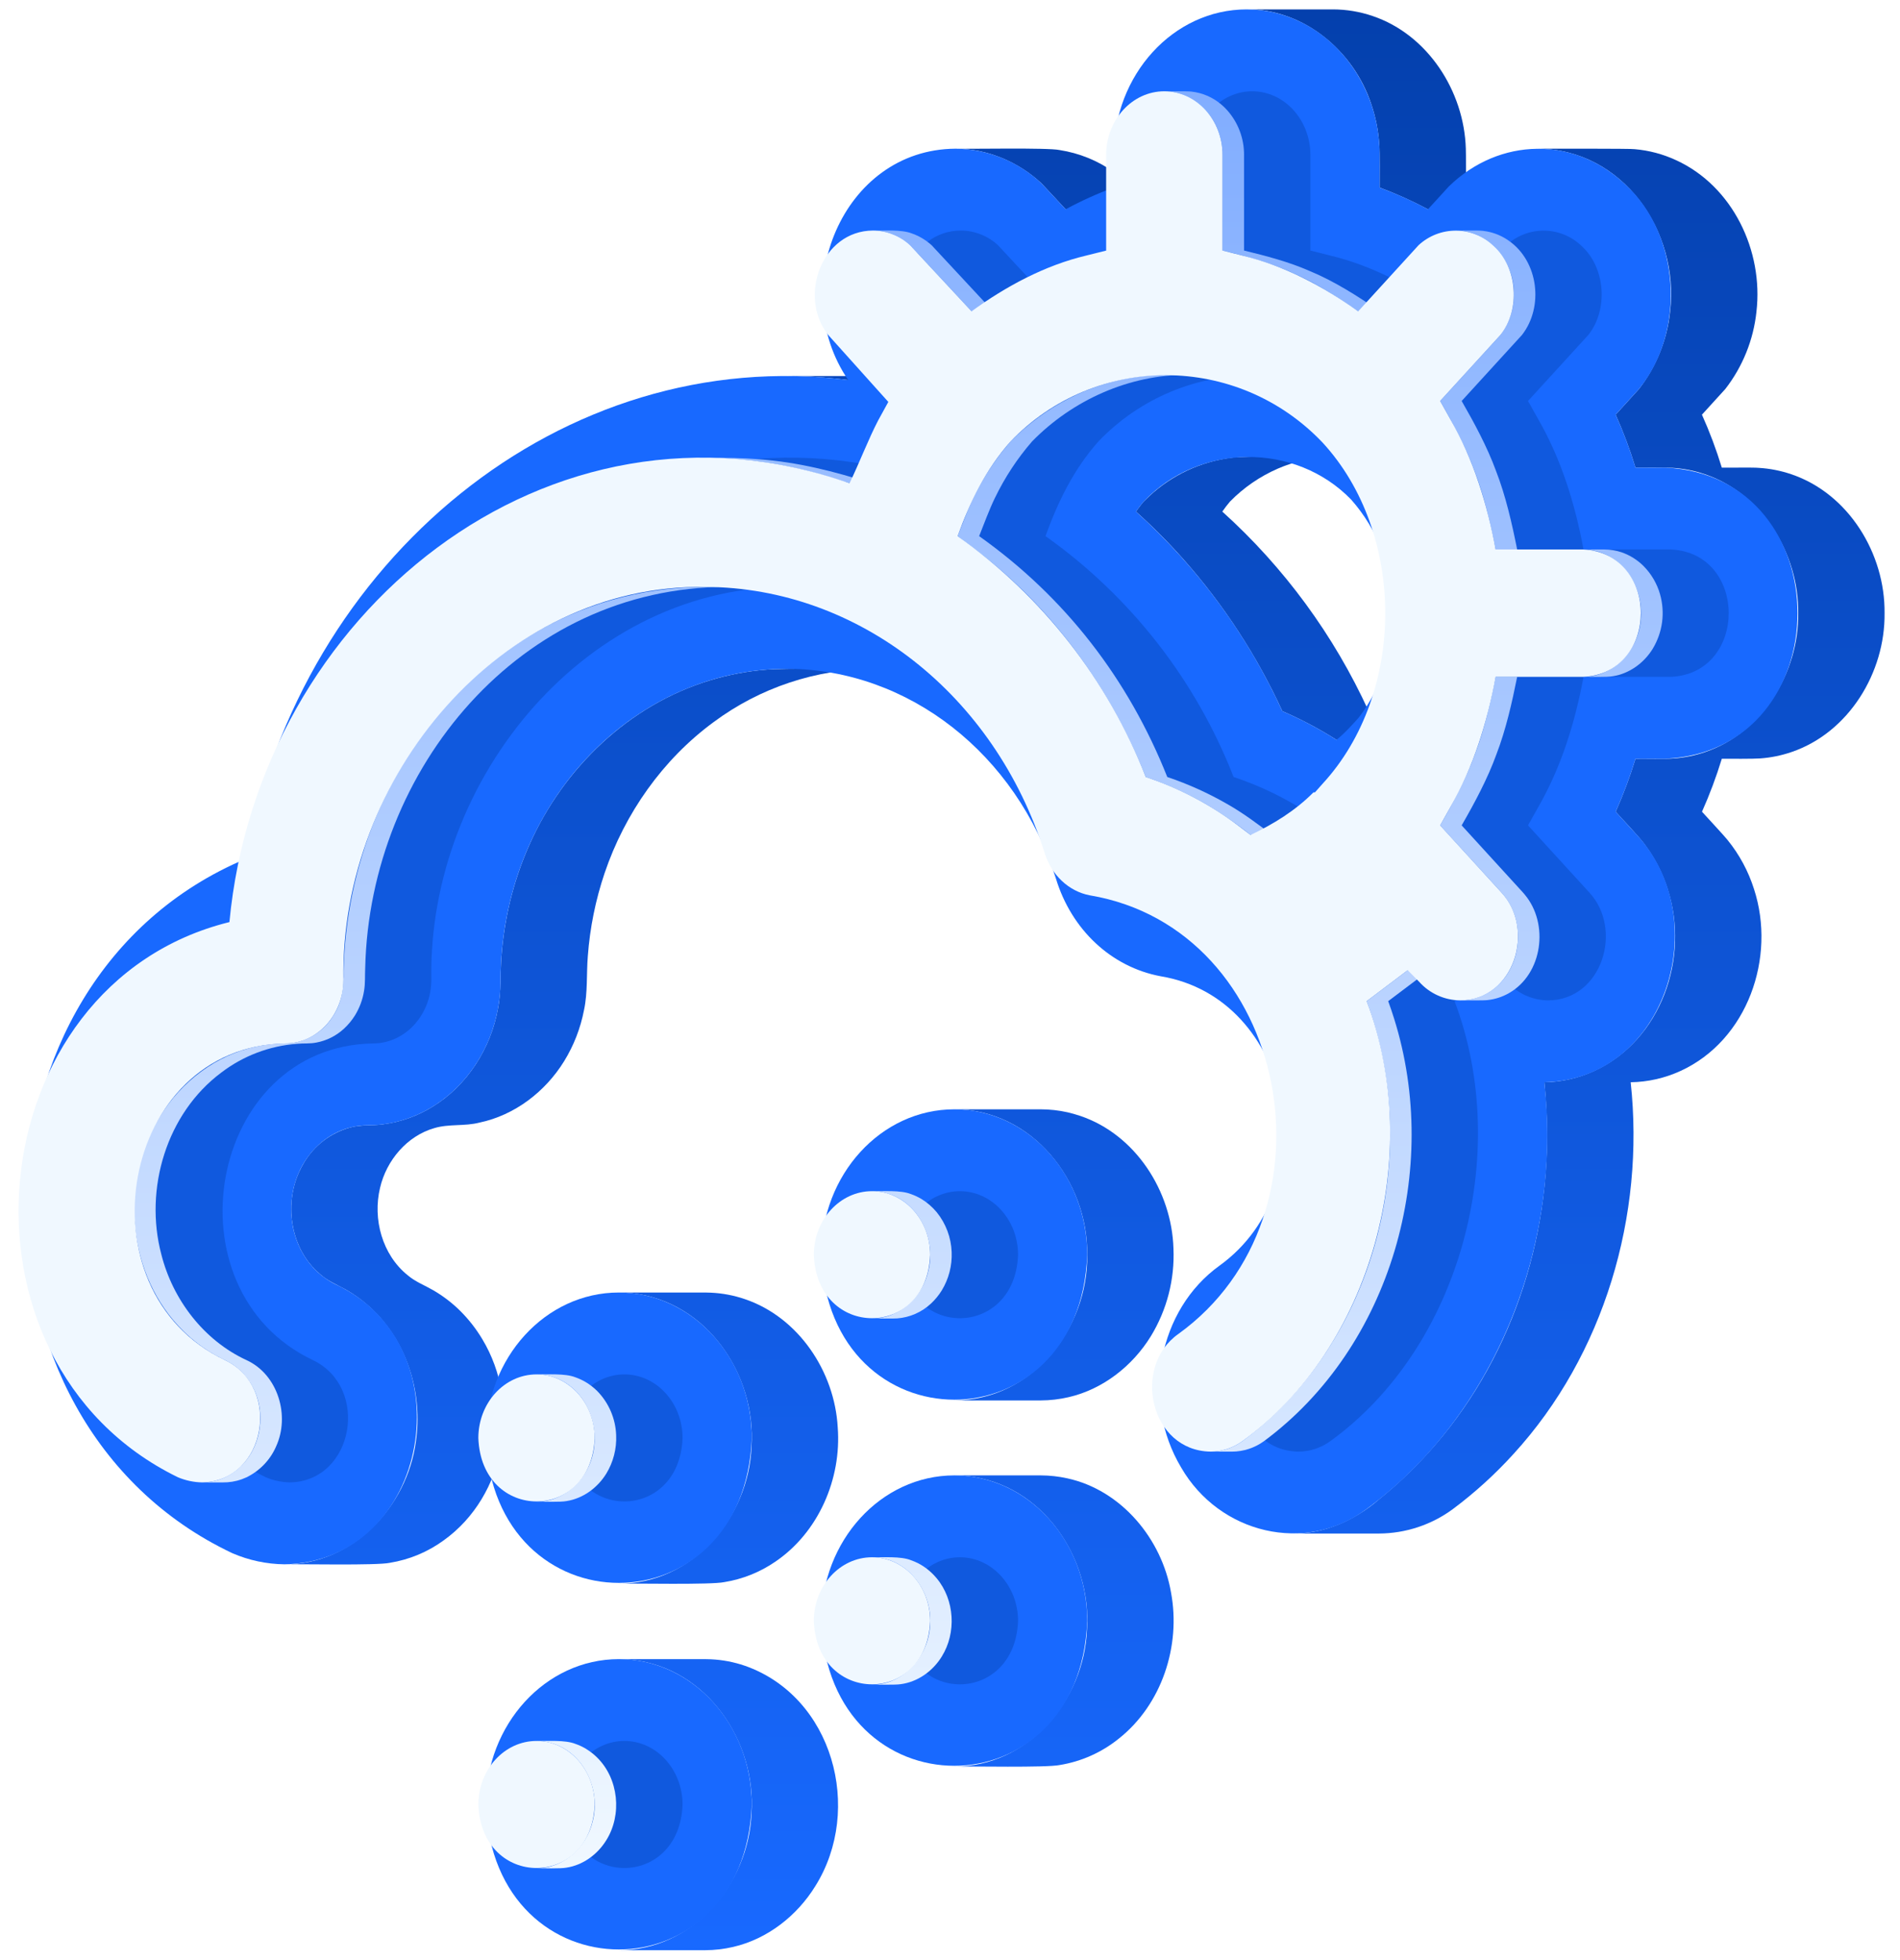 <svg width="95" height="98" viewBox="0 0 95 98" fill="none" xmlns="http://www.w3.org/2000/svg">
<path d="M31.608 82.995C35.332 83.4 37.819 87.064 37.577 90.67C37.429 94.222 34.628 97.523 30.942 97.512H35.258C35.729 97.511 36.198 97.456 36.656 97.349C38.371 96.954 39.852 95.792 40.768 94.304C43.172 90.466 41.648 84.833 37.242 83.289C37.24 83.289 37.239 83.288 37.237 83.288C36.69 83.1 36.119 82.992 35.541 82.966C35.447 82.961 35.352 82.958 35.258 82.959H30.941C31.164 82.959 31.387 82.971 31.608 82.995Z" fill="url(#paint0_linear_101_684)"/>
<path d="M31.608 64.664C35.334 65.069 37.819 68.735 37.577 72.342C37.429 75.893 34.628 79.194 30.942 79.184C31.694 79.165 35.563 79.249 36.218 79.107C37.13 78.96 37.999 78.612 38.761 78.089C40.922 76.627 42.084 73.942 41.886 71.365C41.73 68.581 39.929 65.867 37.243 64.958L37.237 64.956C36.69 64.769 36.119 64.661 35.541 64.635C35.447 64.63 35.353 64.627 35.258 64.627H30.942C31.164 64.628 31.387 64.64 31.608 64.664Z" fill="url(#paint1_linear_101_684)"/>
<path d="M29.2 50.508C29.391 49.62 29.318 48.707 29.391 47.808C29.495 46.395 29.777 45 30.23 43.657C31.241 40.673 33.134 37.976 35.679 36.107C37.996 34.384 40.804 33.45 43.691 33.44C42.862 33.451 39.067 33.405 38.328 33.482C37.371 33.557 36.425 33.736 35.507 34.016C31.458 35.234 28.164 38.41 26.467 42.245C26.056 43.169 25.73 44.129 25.493 45.112C25.282 45.999 25.141 46.902 25.074 47.812C25.003 48.683 25.072 49.568 24.898 50.428C24.54 52.423 23.357 54.282 21.616 55.343C20.864 55.808 20.022 56.106 19.145 56.217C18.589 56.297 18.015 56.224 17.471 56.387C16.529 56.654 15.723 57.269 15.216 58.108C15.117 58.271 15.027 58.441 14.948 58.615C14.193 60.292 14.553 62.471 15.976 63.685C16.348 64.032 16.82 64.227 17.262 64.465C17.785 64.76 18.266 65.123 18.694 65.545C20.394 67.22 21.141 69.734 20.793 72.079C20.354 75.345 17.633 78.232 14.229 78.218C14.978 78.197 18.849 78.284 19.499 78.141C20.469 77.983 21.389 77.6 22.183 77.021C25.306 74.784 26.076 70.208 24.115 66.96C24.114 66.959 24.113 66.957 24.113 66.956C23.805 66.442 23.435 65.968 23.01 65.545C22.607 65.146 22.154 64.8 21.663 64.514C21.236 64.267 20.766 64.09 20.386 63.765C19.112 62.743 18.626 60.953 19.003 59.391C19.321 58.022 20.348 56.798 21.719 56.406C22.45 56.187 23.23 56.323 23.969 56.132C25.735 55.764 27.269 54.583 28.208 53.059C28.69 52.275 29.026 51.411 29.2 50.508Z" fill="url(#paint2_linear_101_684)"/>
<path d="M39.891 18.81C40.733 18.831 41.574 18.895 42.41 19.002H46.728C45.694 18.87 44.654 18.803 43.612 18.802H39.295C39.494 18.802 39.692 18.805 39.891 18.81Z" fill="url(#paint3_linear_101_684)"/>
<path d="M56.134 8.945C55.993 8.824 55.843 8.711 55.693 8.603L55.691 8.602C54.885 8.03 53.957 7.654 52.981 7.503C52.406 7.375 48.43 7.458 47.767 7.436C49.364 7.432 50.928 8.093 52.088 9.183L53.283 10.466H57.6L56.405 9.183C56.317 9.101 56.226 9.022 56.134 8.945Z" fill="url(#paint4_linear_101_684)"/>
<path d="M48.382 73.808C52.107 74.213 54.593 77.88 54.349 81.487C54.202 85.037 51.401 88.339 47.716 88.329C48.468 88.31 52.337 88.393 52.992 88.252C54.072 88.076 55.088 87.621 55.94 86.933C58.088 85.234 59.051 82.298 58.552 79.633C58.095 76.952 56.069 74.504 53.36 73.917C52.924 73.821 52.479 73.772 52.033 73.771H47.716C47.939 73.772 48.161 73.784 48.382 73.808Z" fill="url(#paint5_linear_101_684)"/>
<path d="M58.673 62.426C58.587 59.565 56.779 56.731 54.015 55.797L54.011 55.796C53.801 55.725 53.588 55.665 53.373 55.615C52.933 55.517 52.484 55.468 52.033 55.467H47.716C51.584 55.465 54.404 59.031 54.362 62.745C54.406 66.46 51.581 70.025 47.716 70.023H52.033C52.504 70.022 52.972 69.967 53.431 69.86C55.144 69.465 56.623 68.304 57.539 66.818L57.541 66.815C58.346 65.497 58.74 63.969 58.673 62.426Z" fill="url(#paint6_linear_101_684)"/>
<path d="M59.172 27.967C61.185 30.241 62.851 32.799 64.116 35.559C65.055 35.965 65.961 36.444 66.824 36.993H71.141C70.278 36.444 69.372 35.965 68.433 35.559C66.701 31.768 64.21 28.372 61.115 25.58C61.235 25.407 61.364 25.239 61.498 25.08C62.862 23.685 64.774 22.827 66.733 22.835C66.092 22.852 62.114 22.786 61.576 22.887C60.039 23.079 58.602 23.75 57.467 24.804C57.37 24.894 57.274 24.985 57.181 25.08C57.081 25.198 56.985 25.322 56.892 25.448L56.892 25.449C56.86 25.492 56.829 25.536 56.798 25.58C57.635 26.33 58.428 27.127 59.172 27.967Z" fill="url(#paint7_linear_101_684)"/>
<path d="M73.291 7.43C73.206 4.567 71.394 1.732 68.628 0.8C67.991 0.583 67.322 0.471 66.649 0.47H62.332C65.188 0.443 67.688 2.55 68.561 5.203C68.782 5.85 68.916 6.524 68.96 7.207C68.999 7.606 68.974 8.961 68.98 9.377C69.809 9.687 70.616 10.05 71.397 10.465H75.715C74.934 10.05 74.126 9.687 73.298 9.377C73.296 9.14 73.304 7.633 73.291 7.43Z" fill="url(#paint8_linear_101_684)"/>
<path d="M77.317 55.365C77.668 61.41 75.75 67.612 71.783 72.221C70.928 73.22 69.982 74.138 68.959 74.964C67.744 76.015 66.239 76.693 64.638 76.678H68.955C70.281 76.671 71.571 76.245 72.639 75.459C73.736 74.64 74.752 73.717 75.672 72.704C80.212 67.743 82.257 60.762 81.534 54.114C82.394 54.101 83.241 53.909 84.023 53.55L84.025 53.55C87.381 52.01 88.814 47.875 87.701 44.456C87.417 43.559 86.966 42.723 86.372 41.993C86.228 41.807 85.275 40.783 85.1 40.587C85.484 39.725 85.815 38.84 86.091 37.938C86.434 37.941 87.695 37.948 88.008 37.922C88.544 37.884 89.073 37.776 89.581 37.601C92.442 36.625 94.263 33.623 94.228 30.66C94.261 27.691 92.435 24.683 89.564 23.713C89.04 23.534 88.494 23.427 87.941 23.394C87.67 23.366 86.38 23.391 86.091 23.383C85.815 22.48 85.484 21.595 85.097 20.734L86.266 19.45C87.133 18.334 87.672 16.997 87.822 15.592V15.588C88.178 12.55 86.64 9.309 83.805 8.01C83.152 7.707 82.451 7.52 81.734 7.459C81.648 7.425 77.152 7.436 76.901 7.436C81.143 7.465 83.98 11.562 83.505 15.588C83.355 16.995 82.817 18.332 81.949 19.45L80.781 20.734C81.166 21.595 81.498 22.48 81.773 23.383C82.066 23.375 83.364 23.381 83.624 23.394C84.175 23.427 84.719 23.534 85.241 23.712C88.115 24.679 89.944 27.688 89.911 30.66C89.945 33.623 88.124 36.626 85.264 37.601C84.756 37.776 84.227 37.884 83.691 37.922C83.37 37.96 82.11 37.928 81.774 37.939C81.497 38.841 81.166 39.725 80.783 40.587C81.112 40.959 81.979 41.859 82.254 42.249C82.751 42.917 83.133 43.663 83.384 44.456L83.384 44.458C84.497 47.877 83.062 52.011 79.707 53.55L79.706 53.551C78.924 53.909 78.076 54.101 77.217 54.114C77.26 54.53 77.294 54.947 77.317 55.365Z" fill="url(#paint9_linear_101_684)"/>
<path d="M30.942 82.958C34.608 82.958 37.59 86.222 37.59 90.234C37.225 99.891 24.656 99.887 24.292 90.234C24.292 86.222 27.273 82.958 30.942 82.958Z" fill="#1869FF"/>
<path d="M30.942 64.627C34.608 64.627 37.59 67.89 37.59 71.905C37.224 81.562 24.656 81.558 24.292 71.905C24.292 67.891 27.273 64.627 30.942 64.627Z" fill="#1869FF"/>
<path d="M47.716 73.771C51.381 73.771 54.362 77.035 54.362 81.05C53.997 90.707 41.432 90.703 41.067 81.05C41.067 77.035 44.049 73.771 47.716 73.771Z" fill="#1869FF"/>
<path d="M47.716 55.467C51.381 55.467 54.362 58.732 54.362 62.745C53.997 72.402 41.431 72.397 41.067 62.745C41.067 58.731 44.049 55.467 47.716 55.467Z" fill="#1869FF"/>
<path d="M83.262 37.938H81.774C81.498 38.841 81.167 39.725 80.783 40.587L81.822 41.723C85.783 45.96 83.313 53.991 77.217 54.114C78.142 62.318 74.695 70.786 68.322 75.458C65.271 77.726 60.971 76.689 59.057 73.376C57.046 70.013 57.91 65.482 60.982 63.279C66.441 59.332 64.628 49.907 58.037 48.815C55.563 48.354 53.574 46.485 52.797 43.932C50.825 37.696 45.427 33.469 39.374 33.44C31.468 33.44 25.061 40.42 25.028 49.002C25.028 53.002 22.046 56.267 18.379 56.267C16.275 56.267 14.563 58.14 14.563 60.444C14.553 62.114 15.442 63.597 16.83 64.243C23.36 67.33 21.526 78.074 14.229 78.217C13.328 78.207 12.438 78.017 11.612 77.659C-2.408 71.021 -2.064 48.985 12.275 42.947C15.061 27.972 28.132 17.181 42.411 19.002C39.307 14.469 42.102 7.476 47.767 7.435C49.377 7.447 50.922 8.072 52.088 9.183L53.283 10.465C54.057 10.046 54.86 9.682 55.685 9.378V7.749C55.685 3.735 58.667 0.47 62.332 0.47C65.999 0.47 68.981 3.735 68.981 7.749V9.378C69.81 9.685 70.618 10.048 71.398 10.465L72.439 9.325C74.982 6.844 78.716 6.826 81.226 9.185C84.009 11.686 84.319 16.555 81.95 19.449L80.781 20.733C81.167 21.594 81.499 22.479 81.774 23.382H83.262C92.084 23.777 92.079 37.547 83.262 37.938ZM67.94 35.877C70.373 32.684 70.246 28.012 67.555 24.977C64.779 22.115 59.975 22.133 57.181 25.08C57.054 25.229 56.924 25.399 56.798 25.58C59.895 28.37 62.386 31.767 64.116 35.559C65.055 35.964 65.961 36.443 66.824 36.993C67.212 36.689 67.606 36.249 67.94 35.877Z" fill="#1869FF"/>
<g style="mix-blend-mode:multiply" opacity="0.4" filter="url(#filter0_f_101_684)">
<path d="M31.219 68.721C32.823 68.721 34.128 70.149 34.128 71.905C33.968 76.129 28.47 76.129 28.31 71.905C28.31 70.149 29.615 68.721 31.219 68.721Z" fill="#0440AD"/>
<path d="M47.994 59.56C49.597 59.56 50.903 60.989 50.903 62.745C50.743 66.968 45.244 66.967 45.084 62.745C45.084 60.989 46.389 59.56 47.994 59.56Z" fill="#0440AD"/>
<path d="M83.541 27.474C87.401 27.648 87.399 33.672 83.541 33.844H79.176C78.759 36.107 78.06 38.356 76.927 40.33L76.4 41.27L79.457 44.616C81.185 46.468 80.102 50.005 77.411 50.02C77.023 50.017 76.64 49.934 76.286 49.775C75.933 49.616 75.616 49.385 75.357 49.096L74.779 48.511L72.728 50.058C75.631 57.725 72.983 67.392 66.507 72.065C66.044 72.4 65.488 72.581 64.916 72.582C61.9 72.535 60.98 68.339 63.31 66.701C71.603 60.721 68.866 46.44 58.878 44.767C57.824 44.564 56.96 43.749 56.622 42.636C54.118 34.718 47.307 29.384 39.668 29.345C29.415 29.191 21.395 38.884 21.566 48.983C21.566 50.744 20.26 52.173 18.656 52.173C10.41 52.305 8.253 64.495 15.644 68.008C18.5 69.368 17.703 74.052 14.505 74.122C14.085 74.115 13.671 74.027 13.285 73.863C1.413 68.062 3.259 49.218 15.864 46.105C17.311 30.723 31.794 18.872 46.871 24.163C47.346 23.182 47.814 21.956 48.3 21.023L48.809 20.096L45.806 16.75C44.281 14.83 45.475 11.541 48.042 11.527C48.733 11.531 49.397 11.795 49.902 12.264L52.973 15.566C54.708 14.305 56.646 13.267 58.708 12.777L59.701 12.53V7.749C59.701 5.993 61.006 4.564 62.61 4.564C64.215 4.564 65.519 5.993 65.519 7.749V12.527L66.509 12.777C68.587 13.276 70.545 14.31 72.304 15.566L75.322 12.261C75.833 11.787 76.506 11.526 77.203 11.532C77.9 11.538 78.569 11.81 79.072 12.293C80.275 13.376 80.424 15.478 79.418 16.746L76.4 20.05L76.927 20.99C78.06 22.963 78.759 25.213 79.175 27.475L83.541 27.474ZM70.519 39.193C74.701 34.657 74.702 26.663 70.519 22.125C66.26 17.651 59.168 17.643 54.92 22.073C53.676 23.474 52.896 25.095 52.274 26.806C56.52 29.815 59.79 34.003 61.68 38.851C63.35 39.406 64.917 40.231 66.32 41.294L66.922 41.75C68.069 41.205 69.159 40.535 70.068 39.618H70.141L70.519 39.193Z" fill="#0440AD"/>
<path d="M47.994 77.865C49.597 77.865 50.903 79.294 50.903 81.05C50.742 85.275 45.244 85.274 45.084 81.05C45.084 79.294 46.389 77.865 47.994 77.865Z" fill="#0440AD"/>
<path d="M31.219 87.049C32.823 87.049 34.128 88.478 34.128 90.235C33.968 94.459 28.47 94.458 28.31 90.235C28.31 88.478 29.615 87.049 31.219 87.049Z" fill="#0440AD"/>
</g>
<path d="M30.808 71.766C30.78 70.932 30.439 70.14 29.854 69.546L29.851 69.543C29.684 69.38 29.499 69.235 29.3 69.114C29.298 69.112 29.296 69.112 29.294 69.111C29.128 69.012 28.953 68.93 28.77 68.866C28.769 68.866 28.769 68.866 28.768 68.866C28.256 68.66 27.37 68.733 26.826 68.721C29.287 68.755 30.479 71.723 29.236 73.686C28.731 74.516 27.81 75.098 26.826 75.09C27.141 75.082 28.025 75.114 28.321 75.056C29.149 74.929 29.877 74.393 30.312 73.686L30.313 73.686C30.664 73.109 30.837 72.441 30.808 71.766Z" fill="url(#paint10_linear_101_684)"/>
<path d="M18.26 48.394C18.492 38.444 26.021 29.34 36.351 29.346C35.613 29.345 34.705 29.334 33.981 29.395C32.448 29.509 30.938 29.832 29.492 30.355C23.968 32.342 19.777 37.233 18.1 42.795C17.719 44.048 17.454 45.334 17.309 46.636C17.237 47.266 17.196 47.9 17.18 48.534C17.199 49.308 17.103 50.105 16.674 50.769C16.464 51.118 16.184 51.42 15.851 51.655C15.517 51.889 15.139 52.051 14.739 52.13C14.462 52.186 14.176 52.167 13.896 52.183C13.534 52.204 13.173 52.252 12.818 52.327C10.812 52.744 9.07 54.086 8.003 55.817C5.938 59.113 6.359 63.803 9.163 66.549L9.164 66.551C9.643 67.023 10.182 67.43 10.768 67.76C11.033 67.915 11.323 68.026 11.581 68.192C11.893 68.392 12.165 68.648 12.382 68.948C13.558 70.51 13.055 73.034 11.241 73.871L11.235 73.874C10.883 74.037 10.499 74.121 10.111 74.123C10.249 74.12 11.263 74.13 11.374 74.115C11.698 74.092 12.016 74.011 12.311 73.874L12.318 73.871C12.98 73.551 13.507 73.005 13.802 72.331L13.802 72.329C14.511 70.794 13.902 68.73 12.327 68.008C10.189 67.02 8.636 64.983 8.065 62.716C7.202 59.447 8.324 55.671 11.069 53.626C12.165 52.791 13.479 52.293 14.853 52.192C15.173 52.161 15.498 52.193 15.815 52.13C16.331 52.034 16.809 51.794 17.195 51.439C17.409 51.242 17.595 51.017 17.749 50.771L17.75 50.769C17.978 50.397 18.131 49.985 18.201 49.554C18.269 49.172 18.241 48.781 18.26 48.394Z" fill="url(#paint11_linear_101_684)"/>
<path d="M37.952 22.964C37.526 22.93 37.098 22.907 36.669 22.898H36.662C36.381 22.89 35.474 22.894 35.179 22.893C36.826 22.897 38.468 23.091 40.07 23.471C40.824 23.642 41.733 23.934 42.478 24.163H43.554C41.743 23.569 39.856 23.103 37.952 22.964Z" fill="url(#paint12_linear_101_684)"/>
<path d="M47.583 62.605C47.556 61.879 47.295 61.181 46.839 60.616C46.621 60.352 46.361 60.126 46.069 59.949C45.902 59.85 45.727 59.768 45.544 59.704L45.542 59.704C45.031 59.499 44.145 59.571 43.6 59.56C43.898 59.561 44.194 59.611 44.477 59.708C46.004 60.229 46.802 62.024 46.416 63.547C46.127 64.841 44.962 65.944 43.6 65.928C43.741 65.926 44.75 65.935 44.863 65.921C45.489 65.873 46.081 65.614 46.541 65.187C46.752 64.991 46.935 64.769 47.087 64.525V64.524C47.439 63.948 47.611 63.28 47.583 62.605Z" fill="url(#paint13_linear_101_684)"/>
<path d="M49.656 15.566L46.585 12.265C46.552 12.234 46.518 12.204 46.483 12.176L46.481 12.174C46.422 12.125 46.361 12.08 46.3 12.036C46.189 11.958 46.073 11.887 45.953 11.825C45.951 11.825 45.95 11.824 45.949 11.823L45.948 11.823C45.834 11.765 45.715 11.715 45.594 11.673H45.593C45.08 11.466 44.195 11.539 43.649 11.528C44.074 11.53 44.493 11.631 44.872 11.823C44.873 11.824 44.875 11.825 44.877 11.826C45.106 11.944 45.319 12.092 45.509 12.265L48.58 15.566L49.656 15.566Z" fill="url(#paint14_linear_101_684)"/>
<path d="M49.146 27.769C52.8 30.639 55.577 34.544 57.287 38.851C58.33 39.203 59.335 39.656 60.289 40.205C61.07 40.667 61.819 41.184 62.529 41.75H63.605C62.897 41.205 62.141 40.644 61.365 40.205C60.412 39.656 59.406 39.202 58.364 38.851C56.418 33.954 53.258 29.858 48.957 26.807C49.175 26.261 49.49 25.412 49.747 24.896C50.238 23.877 50.862 22.927 51.603 22.073C53.627 20.001 56.468 18.726 59.377 18.741C58.598 18.743 57.647 18.719 56.884 18.837C54.477 19.155 52.223 20.346 50.527 22.073C50.286 22.353 50.056 22.642 49.839 22.94C49.838 22.941 49.837 22.943 49.836 22.944C49.326 23.645 48.89 24.397 48.535 25.187C48.361 25.561 48.038 26.415 47.881 26.807C48.17 27.026 48.873 27.55 49.146 27.769Z" fill="url(#paint15_linear_101_684)"/>
<path d="M62.2 7.61C62.171 6.776 61.831 5.984 61.245 5.39C61.18 5.326 61.112 5.265 61.043 5.207C60.627 4.86 60.12 4.642 59.582 4.581C59.381 4.552 58.435 4.569 58.217 4.565C59.525 4.55 60.66 5.569 60.994 6.8C61.081 7.109 61.126 7.428 61.126 7.749V12.527C62.37 12.823 63.66 13.181 64.814 13.731C65.889 14.21 66.939 14.9 67.91 15.566H68.987C67.882 14.802 66.7 14.05 65.457 13.539C64.439 13.092 63.284 12.789 62.202 12.527V7.749C62.202 7.703 62.202 7.656 62.2 7.61Z" fill="url(#paint16_linear_101_684)"/>
<path d="M69.708 50.941C69.616 50.645 69.516 50.35 69.41 50.058L71.462 48.512H70.385L68.334 50.058C71.165 57.736 68.769 67.138 62.114 72.066C61.651 72.4 61.094 72.581 60.523 72.583H61.599C62.17 72.581 62.727 72.4 63.19 72.066C69.584 67.335 72.06 58.439 69.708 50.941Z" fill="url(#paint17_linear_101_684)"/>
<path d="M75.063 44.616C76.784 46.492 75.729 49.98 73.018 50.02C73.236 50.018 74.172 50.031 74.367 50.006C74.747 49.967 75.115 49.848 75.446 49.658C77.135 48.701 77.462 46.19 76.239 44.733L76.239 44.732C76.206 44.693 76.173 44.654 76.139 44.616L73.083 41.27C73.732 40.144 74.379 38.939 74.821 37.718V37.717C75.293 36.491 75.6 35.134 75.858 33.844H74.781C74.523 35.136 74.217 36.49 73.745 37.718C73.302 38.938 72.654 40.145 72.006 41.27L75.063 44.616Z" fill="url(#paint18_linear_101_684)"/>
<path d="M75.691 14.88C75.663 15.555 75.431 16.206 75.025 16.746L72.007 20.05C72.643 21.158 73.283 22.342 73.722 23.541C74.207 24.786 74.52 26.163 74.782 27.475H75.858C75.596 26.161 75.284 24.787 74.798 23.54C74.36 22.343 73.719 21.156 73.083 20.05L76.101 16.746C77.196 15.339 76.922 13.067 75.441 12.037L75.439 12.036C75.116 11.807 74.749 11.65 74.361 11.575C74.289 11.561 74.217 11.552 74.144 11.542C74.051 11.534 73.957 11.528 73.862 11.527H72.786C74.535 11.521 75.802 13.207 75.691 14.88Z" fill="url(#paint19_linear_101_684)"/>
<path d="M79.414 27.489C79.618 27.51 79.82 27.553 80.014 27.619C81.932 28.274 82.614 30.783 81.558 32.441C81.053 33.271 80.132 33.853 79.148 33.844C79.463 33.837 80.347 33.869 80.644 33.811C81.471 33.684 82.2 33.148 82.635 32.441C82.88 32.035 83.04 31.583 83.103 31.114C83.166 30.644 83.131 30.166 83.001 29.71L83.001 29.708C82.849 29.177 82.565 28.692 82.175 28.3C82.174 28.3 82.174 28.298 82.172 28.297C81.867 27.994 81.498 27.763 81.092 27.62L81.09 27.619C80.811 27.525 80.518 27.476 80.224 27.475H79.148C79.237 27.477 79.326 27.48 79.414 27.489Z" fill="url(#paint20_linear_101_684)"/>
<path d="M43.889 77.881C45.485 78.041 46.602 79.65 46.506 81.197C46.471 82.751 45.214 84.251 43.6 84.235C43.86 84.229 44.772 84.252 45.012 84.213C45.872 84.11 46.638 83.563 47.087 82.831L47.087 82.831C47.83 81.642 47.735 79.995 46.834 78.916C46.713 78.77 46.578 78.635 46.432 78.513C46.268 78.376 46.089 78.258 45.899 78.16C45.787 78.105 45.672 78.055 45.554 78.014C45.038 77.803 44.15 77.877 43.6 77.865C43.697 77.867 43.793 77.872 43.889 77.881Z" fill="url(#paint21_linear_101_684)"/>
<path d="M27.115 87.065C27.311 87.088 27.504 87.131 27.692 87.194C29.236 87.714 30.039 89.534 29.633 91.068C29.337 92.349 28.175 93.434 26.826 93.419C27.141 93.411 28.025 93.443 28.321 93.385C29.148 93.258 29.876 92.724 30.31 92.019C30.311 92.018 30.311 92.017 30.312 92.016L30.313 92.015C31.114 90.739 30.934 88.931 29.85 87.872C29.786 87.809 29.72 87.749 29.651 87.692C29.538 87.6 29.419 87.515 29.294 87.439C29.128 87.34 28.952 87.258 28.769 87.195H28.768C28.256 86.989 27.37 87.062 26.826 87.05C26.922 87.051 27.019 87.056 27.115 87.065Z" fill="url(#paint22_linear_101_684)"/>
<path d="M26.826 68.721C28.429 68.721 29.735 70.149 29.735 71.905C29.574 76.129 24.076 76.129 23.917 71.905C23.917 70.149 25.221 68.721 26.826 68.721Z" fill="#F0F8FF"/>
<path d="M43.6 59.56C45.204 59.56 46.509 60.989 46.509 62.745C46.349 66.968 40.85 66.967 40.691 62.745C40.691 60.989 41.996 59.56 43.6 59.56Z" fill="#F0F8FF"/>
<path d="M79.148 27.474C83.007 27.648 83.005 33.672 79.148 33.844H74.782C74.365 36.107 73.667 38.356 72.534 40.33L72.007 41.27L75.063 44.616C76.792 46.468 75.709 50.005 73.018 50.02C72.63 50.017 72.247 49.934 71.893 49.775C71.539 49.616 71.222 49.385 70.963 49.096L70.385 48.511L68.334 50.058C71.237 57.725 68.59 67.392 62.114 72.065C61.651 72.4 61.094 72.581 60.523 72.582C57.506 72.535 56.587 68.339 58.916 66.701C67.21 60.721 64.473 46.44 54.485 44.767C53.431 44.564 52.567 43.749 52.228 42.636C49.725 34.718 42.914 29.384 35.275 29.345C25.022 29.191 17.001 38.884 17.172 48.983C17.172 50.744 15.867 52.173 14.263 52.173C6.017 52.305 3.859 64.495 11.251 68.008C14.106 69.368 13.31 74.052 10.111 74.122C9.692 74.115 9.278 74.027 8.891 73.863C-2.98 68.062 -1.135 49.218 11.471 46.105C12.917 30.723 27.4 18.872 42.477 24.163C42.952 23.182 43.421 21.956 43.907 21.023L44.416 20.096L41.412 16.75C39.887 14.83 41.081 11.541 43.648 11.527C44.339 11.531 45.002 11.795 45.508 12.264L48.579 15.566C50.314 14.305 52.252 13.267 54.315 12.777L55.307 12.53V7.749C55.307 5.993 56.612 4.564 58.216 4.564C59.821 4.564 61.126 5.993 61.126 7.749V12.527L62.115 12.777C64.193 13.276 66.151 14.31 67.91 15.566L70.928 12.261C71.439 11.787 72.112 11.526 72.809 11.532C73.507 11.538 74.175 11.81 74.678 12.293C75.882 13.376 76.03 15.478 75.024 16.746L72.006 20.05L72.533 20.99C73.666 22.963 74.365 25.213 74.781 27.475L79.148 27.474ZM66.125 39.193C70.308 34.657 70.308 26.663 66.125 22.125C61.867 17.651 54.774 17.643 50.527 22.073C49.282 23.474 48.502 25.095 47.88 26.806C52.126 29.815 55.396 34.003 57.287 38.851C58.956 39.406 60.524 40.231 61.927 41.294L62.528 41.75C63.675 41.205 64.766 40.535 65.675 39.618H65.748L66.125 39.193Z" fill="#F0F8FF"/>
<path d="M43.6 77.865C45.204 77.865 46.509 79.294 46.509 81.05C46.349 85.275 40.851 85.274 40.691 81.05C40.691 79.294 41.996 77.865 43.6 77.865Z" fill="#F0F8FF"/>
<path d="M26.826 87.049C28.429 87.049 29.735 88.478 29.735 90.235C29.575 94.459 24.076 94.458 23.917 90.235C23.917 88.478 25.221 87.049 26.826 87.049Z" fill="#F0F8FF"/>
<defs>
<filter id="filter0_f_101_684" x="2.321" y="1.564" width="87.114" height="94.838" filterUnits="userSpaceOnUse" color-interpolation-filters="sRGB">
<feFlood flood-opacity="0" result="BackgroundImageFix"/>
<feBlend mode="normal" in="SourceGraphic" in2="BackgroundImageFix" result="shape"/>
<feGaussianBlur stdDeviation="1.5" result="effect1_foregroundBlur_101_684"/>
</filter>
<linearGradient id="paint0_linear_101_684" x1="54.229" y1="0.47" x2="54.229" y2="97.512" gradientUnits="userSpaceOnUse">
<stop stop-color="#0440AD"/>
<stop offset="1" stop-color="#1869FF"/>
</linearGradient>
<linearGradient id="paint1_linear_101_684" x1="54.229" y1="0.47" x2="54.229" y2="97.512" gradientUnits="userSpaceOnUse">
<stop stop-color="#0440AD"/>
<stop offset="1" stop-color="#1869FF"/>
</linearGradient>
<linearGradient id="paint2_linear_101_684" x1="54.229" y1="0.47" x2="54.229" y2="97.512" gradientUnits="userSpaceOnUse">
<stop stop-color="#0440AD"/>
<stop offset="1" stop-color="#1869FF"/>
</linearGradient>
<linearGradient id="paint3_linear_101_684" x1="54.229" y1="0.47" x2="54.229" y2="97.512" gradientUnits="userSpaceOnUse">
<stop stop-color="#0440AD"/>
<stop offset="1" stop-color="#1869FF"/>
</linearGradient>
<linearGradient id="paint4_linear_101_684" x1="54.229" y1="0.47" x2="54.229" y2="97.512" gradientUnits="userSpaceOnUse">
<stop stop-color="#0440AD"/>
<stop offset="1" stop-color="#1869FF"/>
</linearGradient>
<linearGradient id="paint5_linear_101_684" x1="54.229" y1="0.47" x2="54.229" y2="97.512" gradientUnits="userSpaceOnUse">
<stop stop-color="#0440AD"/>
<stop offset="1" stop-color="#1869FF"/>
</linearGradient>
<linearGradient id="paint6_linear_101_684" x1="54.229" y1="0.47" x2="54.229" y2="97.512" gradientUnits="userSpaceOnUse">
<stop stop-color="#0440AD"/>
<stop offset="1" stop-color="#1869FF"/>
</linearGradient>
<linearGradient id="paint7_linear_101_684" x1="54.229" y1="0.47" x2="54.229" y2="97.512" gradientUnits="userSpaceOnUse">
<stop stop-color="#0440AD"/>
<stop offset="1" stop-color="#1869FF"/>
</linearGradient>
<linearGradient id="paint8_linear_101_684" x1="54.229" y1="0.47" x2="54.229" y2="97.512" gradientUnits="userSpaceOnUse">
<stop stop-color="#0440AD"/>
<stop offset="1" stop-color="#1869FF"/>
</linearGradient>
<linearGradient id="paint9_linear_101_684" x1="54.229" y1="0.47" x2="54.229" y2="97.512" gradientUnits="userSpaceOnUse">
<stop stop-color="#0440AD"/>
<stop offset="1" stop-color="#1869FF"/>
</linearGradient>
<linearGradient id="paint10_linear_101_684" x1="44.921" y1="4.564" x2="44.921" y2="93.421" gradientUnits="userSpaceOnUse">
<stop stop-color="#81ADFF"/>
<stop offset="1" stop-color="#F0F8FF"/>
</linearGradient>
<linearGradient id="paint11_linear_101_684" x1="44.921" y1="4.564" x2="44.921" y2="93.421" gradientUnits="userSpaceOnUse">
<stop stop-color="#81ADFF"/>
<stop offset="1" stop-color="#F0F8FF"/>
</linearGradient>
<linearGradient id="paint12_linear_101_684" x1="44.921" y1="4.564" x2="44.921" y2="93.421" gradientUnits="userSpaceOnUse">
<stop stop-color="#81ADFF"/>
<stop offset="1" stop-color="#F0F8FF"/>
</linearGradient>
<linearGradient id="paint13_linear_101_684" x1="44.921" y1="4.564" x2="44.921" y2="93.421" gradientUnits="userSpaceOnUse">
<stop stop-color="#81ADFF"/>
<stop offset="1" stop-color="#F0F8FF"/>
</linearGradient>
<linearGradient id="paint14_linear_101_684" x1="44.921" y1="4.564" x2="44.921" y2="93.421" gradientUnits="userSpaceOnUse">
<stop stop-color="#81ADFF"/>
<stop offset="1" stop-color="#F0F8FF"/>
</linearGradient>
<linearGradient id="paint15_linear_101_684" x1="44.921" y1="4.564" x2="44.921" y2="93.421" gradientUnits="userSpaceOnUse">
<stop stop-color="#81ADFF"/>
<stop offset="1" stop-color="#F0F8FF"/>
</linearGradient>
<linearGradient id="paint16_linear_101_684" x1="44.921" y1="4.564" x2="44.921" y2="93.421" gradientUnits="userSpaceOnUse">
<stop stop-color="#81ADFF"/>
<stop offset="1" stop-color="#F0F8FF"/>
</linearGradient>
<linearGradient id="paint17_linear_101_684" x1="44.921" y1="4.564" x2="44.921" y2="93.421" gradientUnits="userSpaceOnUse">
<stop stop-color="#81ADFF"/>
<stop offset="1" stop-color="#F0F8FF"/>
</linearGradient>
<linearGradient id="paint18_linear_101_684" x1="44.921" y1="4.564" x2="44.921" y2="93.421" gradientUnits="userSpaceOnUse">
<stop stop-color="#81ADFF"/>
<stop offset="1" stop-color="#F0F8FF"/>
</linearGradient>
<linearGradient id="paint19_linear_101_684" x1="44.921" y1="4.564" x2="44.921" y2="93.421" gradientUnits="userSpaceOnUse">
<stop stop-color="#81ADFF"/>
<stop offset="1" stop-color="#F0F8FF"/>
</linearGradient>
<linearGradient id="paint20_linear_101_684" x1="44.921" y1="4.564" x2="44.921" y2="93.421" gradientUnits="userSpaceOnUse">
<stop stop-color="#81ADFF"/>
<stop offset="1" stop-color="#F0F8FF"/>
</linearGradient>
<linearGradient id="paint21_linear_101_684" x1="44.921" y1="4.564" x2="44.921" y2="93.421" gradientUnits="userSpaceOnUse">
<stop stop-color="#81ADFF"/>
<stop offset="1" stop-color="#F0F8FF"/>
</linearGradient>
<linearGradient id="paint22_linear_101_684" x1="44.921" y1="4.564" x2="44.921" y2="93.421" gradientUnits="userSpaceOnUse">
<stop stop-color="#81ADFF"/>
<stop offset="1" stop-color="#F0F8FF"/>
</linearGradient>
</defs>
</svg>
